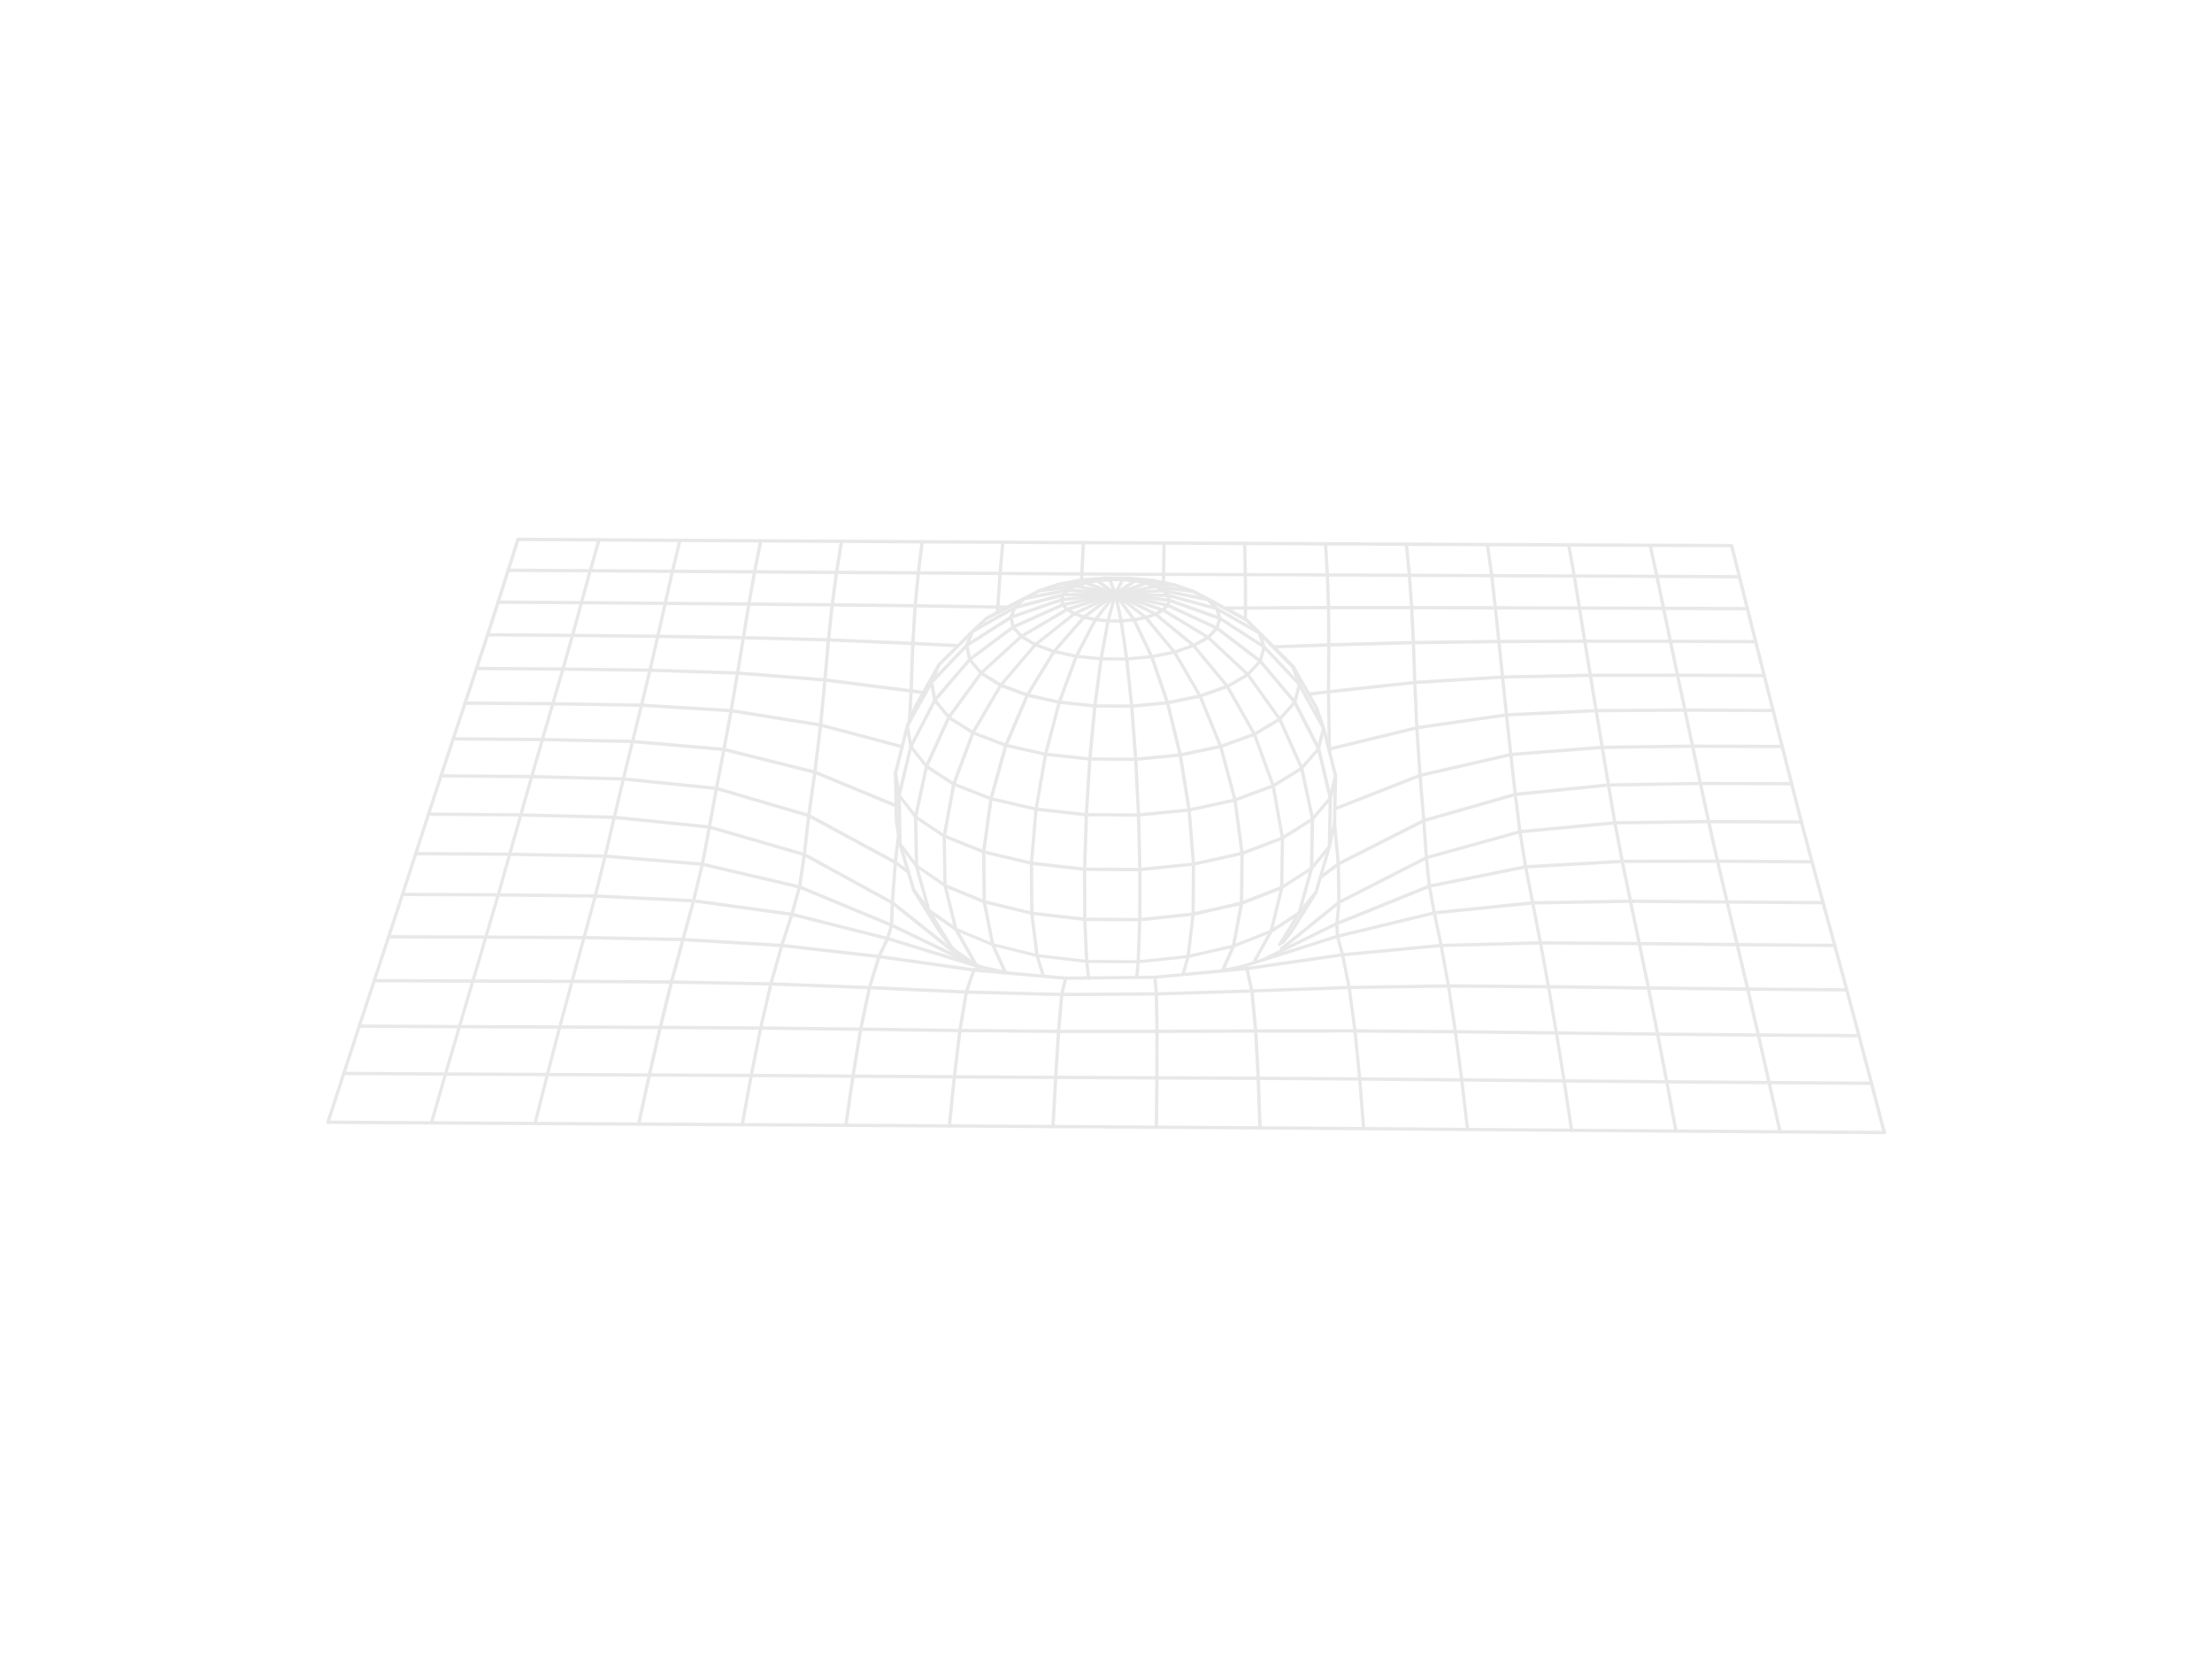 <svg xmlns="http://www.w3.org/2000/svg" xmlns:xlink="http://www.w3.org/1999/xlink" width="700" zoomAndPan="magnify" viewBox="0 0 525 396.75" height="529" preserveAspectRatio="xMidYMid meet" version="1.0"><defs><clipPath id="id1"><path d="M 77.402 266 L 447.668 266 L 447.668 269.266 L 77.402 269.266 Z M 77.402 266 " clip-rule="nonzero"/></clipPath><clipPath id="id2"><path d="M 122 127.605 L 412 127.605 L 412 130 L 122 130 Z M 122 127.605 " clip-rule="nonzero"/></clipPath><clipPath id="id3"><path d="M 77.402 127.605 L 124 127.605 L 124 267 L 77.402 267 Z M 77.402 127.605 " clip-rule="nonzero"/></clipPath><clipPath id="id4"><path d="M 102 127.605 L 143 127.605 L 143 267 L 102 267 Z M 102 127.605 " clip-rule="nonzero"/></clipPath><clipPath id="id5"><path d="M 126 127.605 L 162 127.605 L 162 268 L 126 268 Z M 126 127.605 " clip-rule="nonzero"/></clipPath><clipPath id="id6"><path d="M 410 129 L 447.668 129 L 447.668 269.266 L 410 269.266 Z M 410 129 " clip-rule="nonzero"/></clipPath><clipPath id="id7"><path d="M 391 129 L 423 129 L 423 269.266 L 391 269.266 Z M 391 129 " clip-rule="nonzero"/></clipPath></defs><g clip-path="url(#id1)"><path fill="rgb(90.979%, 90.979%, 90.979%)" d="M 447.215 269.246 C 447.215 269.246 447.199 269.246 447.215 269.246 L 422.492 269.082 L 397.77 268.898 L 373.043 268.715 L 323.672 268.32 L 299.055 268.141 L 274.465 267.973 L 176.176 267.383 L 126.984 267.109 L 102.414 266.957 L 77.855 266.805 C 77.645 266.805 77.461 266.625 77.461 266.414 C 77.461 266.199 77.645 266.02 77.855 266.02 L 102.414 266.168 L 126.984 266.32 L 200.766 266.746 L 274.465 267.199 L 299.055 267.367 L 323.672 267.551 L 373.043 267.941 L 397.77 268.125 L 422.492 268.309 L 447.215 268.473 C 447.426 268.473 447.609 268.656 447.609 268.867 C 447.594 269.082 447.426 269.246 447.215 269.246 Z M 447.215 269.246 " fill-opacity="1" fill-rule="nonzero"/></g><path fill="rgb(90.979%, 90.979%, 90.979%)" d="M 444.16 257.559 L 419.875 257.395 L 395.574 257.211 L 371.258 257 L 346.961 256.758 L 322.734 256.543 L 298.617 256.379 L 250.543 256.164 L 226.5 256.027 L 202.426 255.863 L 178.293 255.711 L 154.113 255.59 L 129.918 255.484 L 105.754 255.363 L 81.621 255.227 C 81.41 255.227 81.227 255.043 81.227 254.832 C 81.227 254.617 81.41 254.438 81.621 254.438 L 105.754 254.574 L 129.918 254.695 L 154.113 254.801 L 178.293 254.922 L 202.426 255.074 L 226.5 255.242 L 250.543 255.379 L 298.617 255.59 L 322.734 255.758 L 346.961 255.969 L 371.258 256.211 L 395.574 256.422 L 419.875 256.605 L 444.16 256.773 C 444.371 256.773 444.555 256.953 444.555 257.164 C 444.555 257.379 444.371 257.559 444.16 257.559 Z M 444.16 257.559 " fill-opacity="1" fill-rule="nonzero"/><path fill="rgb(90.979%, 90.979%, 90.979%)" d="M 441.195 246.266 L 417.32 246.102 L 393.398 245.887 L 369.43 245.613 L 345.461 245.328 L 321.617 245.129 L 298.027 245.145 L 274.617 245.234 L 251.238 245.234 L 227.832 245.039 L 204.273 244.719 L 180.547 244.449 L 156.715 244.297 L 109.035 244.113 L 85.297 243.992 C 85.086 243.992 84.902 243.812 84.902 243.598 C 84.902 243.387 85.086 243.203 85.297 243.203 L 109.035 243.324 L 156.715 243.508 L 180.547 243.66 L 204.273 243.934 L 227.832 244.25 L 251.238 244.449 L 274.617 244.449 L 298.027 244.355 L 321.629 244.34 L 345.477 244.539 L 369.461 244.828 L 393.43 245.102 L 417.352 245.312 L 441.227 245.48 C 441.438 245.48 441.621 245.66 441.621 245.871 C 441.59 246.102 441.422 246.266 441.195 246.266 Z M 441.195 246.266 " fill-opacity="1" fill-rule="nonzero"/><path fill="rgb(90.979%, 90.979%, 90.979%)" d="M 211.789 214.691 C 211.727 214.691 211.668 214.676 211.605 214.648 L 190.738 203.23 L 168.297 196.73 L 145.738 194.441 L 123.598 193.848 L 101.719 193.668 C 101.508 193.668 101.324 193.484 101.324 193.273 C 101.324 193.062 101.508 192.879 101.719 192.879 L 123.613 193.062 L 145.797 193.637 L 168.418 195.941 C 168.449 195.941 168.465 195.941 168.496 195.957 L 191.012 202.488 C 191.039 202.504 191.07 202.504 191.086 202.52 L 211.984 213.965 C 212.18 214.07 212.242 214.312 212.137 214.496 C 212.059 214.633 211.922 214.691 211.789 214.691 Z M 211.789 214.691 " fill-opacity="1" fill-rule="nonzero"/><path fill="rgb(90.979%, 90.979%, 90.979%)" d="M 251.98 236.488 L 229.344 235.898 L 206.328 234.852 L 182.949 233.973 L 159.359 233.52 L 135.758 233.367 L 112.227 233.293 L 88.82 233.199 C 88.605 233.199 88.426 233.02 88.426 232.805 C 88.426 232.594 88.605 232.414 88.82 232.414 L 112.227 232.504 L 135.758 232.578 L 159.375 232.73 L 182.965 233.184 L 206.359 234.062 L 229.359 235.109 L 251.98 235.703 L 274.438 235.566 L 297.074 234.867 L 320.195 234.035 L 343.785 233.672 L 367.539 233.852 L 391.219 234.156 L 414.793 234.414 L 438.293 234.594 C 438.504 234.594 438.688 234.777 438.688 234.988 C 438.688 235.203 438.504 235.383 438.293 235.383 L 414.793 235.203 L 391.219 234.945 L 367.539 234.641 L 343.797 234.457 L 320.223 234.809 L 297.102 235.641 L 274.453 236.34 Z M 251.98 236.488 " fill-opacity="1" fill-rule="nonzero"/><path fill="rgb(90.979%, 90.979%, 90.979%)" d="M 289.828 230.91 C 289.633 230.91 289.453 230.762 289.438 230.547 C 289.422 230.336 289.574 230.137 289.785 230.125 L 295.879 229.547 L 318.605 226.273 L 342.031 224.059 L 365.633 223.438 L 389.074 223.605 L 412.316 223.863 L 435.449 224.043 C 435.664 224.043 435.844 224.227 435.844 224.438 C 435.844 224.652 435.664 224.832 435.449 224.832 L 412.316 224.652 L 389.074 224.395 L 365.648 224.227 L 342.074 224.832 L 318.695 227.047 L 295.969 230.32 L 289.859 230.895 C 289.859 230.91 289.844 230.91 289.828 230.91 Z M 289.828 230.91 " fill-opacity="1" fill-rule="nonzero"/><path fill="rgb(90.979%, 90.979%, 90.979%)" d="M 299.688 228.305 C 299.523 228.305 299.371 228.199 299.312 228.031 C 299.25 227.82 299.355 227.605 299.566 227.531 L 317.336 221.891 L 340.352 216.328 C 340.367 216.328 340.383 216.328 340.395 216.312 L 363.746 213.949 L 386.957 213.555 L 409.895 213.738 L 432.668 213.902 C 432.879 213.902 433.062 214.086 433.062 214.297 C 433.062 214.512 432.879 214.691 432.668 214.691 L 409.895 214.523 L 386.957 214.344 L 363.789 214.738 L 340.488 217.102 L 317.516 222.648 L 299.781 228.289 C 299.766 228.305 299.719 228.305 299.688 228.305 Z M 299.688 228.305 " fill-opacity="1" fill-rule="nonzero"/><path fill="rgb(90.979%, 90.979%, 90.979%)" d="M 317.32 219.633 C 317.168 219.633 317.02 219.543 316.957 219.391 C 316.883 219.195 316.973 218.965 317.168 218.875 L 339.109 209.992 C 339.125 209.977 339.156 209.977 339.188 209.977 L 362.051 205.387 C 362.066 205.387 362.082 205.387 362.109 205.387 L 385.004 204.098 L 407.625 204.051 L 430.035 204.188 C 430.25 204.188 430.43 204.371 430.43 204.582 C 430.43 204.793 430.25 204.977 430.035 204.977 L 407.625 204.84 L 385.035 204.883 L 362.188 206.172 L 339.383 210.75 L 317.473 219.617 C 317.41 219.617 317.367 219.633 317.32 219.633 Z M 317.32 219.633 " fill-opacity="1" fill-rule="nonzero"/><path fill="rgb(90.979%, 90.979%, 90.979%)" d="M 316.809 192.41 C 316.656 192.41 316.504 192.32 316.445 192.168 C 316.367 191.969 316.461 191.742 316.672 191.652 L 336.918 183.707 C 336.934 183.707 336.949 183.691 336.98 183.691 L 358.527 178.738 C 358.543 178.738 358.574 178.738 358.586 178.723 L 380.258 177.023 L 401.73 176.75 L 422.992 176.828 C 423.203 176.828 423.383 177.008 423.383 177.223 C 423.383 177.434 423.203 177.613 422.992 177.613 L 401.73 177.539 L 380.301 177.812 L 358.68 179.496 L 337.191 184.438 L 316.973 192.363 C 316.914 192.395 316.852 192.41 316.809 192.41 Z M 316.809 192.41 " fill-opacity="1" fill-rule="nonzero"/><path fill="rgb(90.979%, 90.979%, 90.979%)" d="M 212.695 191.695 C 212.648 191.695 212.59 191.684 212.543 191.668 L 193.277 183.691 L 171.746 178.312 L 150.09 176.418 L 128.727 175.961 L 107.57 175.797 C 107.359 175.797 107.176 175.613 107.176 175.402 C 107.176 175.191 107.359 175.008 107.57 175.008 L 128.738 175.176 L 150.137 175.629 L 171.867 177.523 C 171.883 177.523 171.91 177.523 171.926 177.539 L 193.52 182.934 C 193.535 182.934 193.551 182.949 193.582 182.949 L 212.875 190.938 C 213.074 191.016 213.18 191.258 213.09 191.453 C 212.996 191.605 212.848 191.695 212.695 191.695 Z M 212.695 191.695 " fill-opacity="1" fill-rule="nonzero"/><path fill="rgb(90.979%, 90.979%, 90.979%)" d="M 214.117 177.66 C 214.086 177.66 214.055 177.66 214.012 177.645 L 194.684 172.508 L 173.453 169.098 L 152.223 167.809 L 131.191 167.457 L 110.352 167.309 C 110.141 167.309 109.957 167.125 109.957 166.914 C 109.957 166.699 110.141 166.52 110.352 166.52 L 131.191 166.672 L 152.238 167.02 L 173.531 168.309 L 194.82 171.734 C 194.836 171.734 194.852 171.734 194.867 171.75 L 214.207 176.887 C 214.418 176.949 214.539 177.16 214.48 177.371 C 214.449 177.555 214.281 177.66 214.117 177.66 Z M 214.117 177.66 " fill-opacity="1" fill-rule="nonzero"/><path fill="rgb(90.979%, 90.979%, 90.979%)" d="M 219.121 164.82 C 219.105 164.82 219.09 164.82 219.062 164.82 L 216.172 164.426 L 195.727 161.82 L 175.012 160.168 L 154.25 159.5 L 133.594 159.227 L 113.09 159.078 C 112.879 159.078 112.695 158.895 112.695 158.684 C 112.695 158.469 112.879 158.289 113.09 158.289 L 133.594 158.441 L 154.266 158.711 L 175.059 159.379 L 195.836 161.016 L 216.293 163.625 L 219.184 164.031 C 219.395 164.062 219.543 164.262 219.516 164.473 C 219.484 164.668 219.316 164.82 219.121 164.82 Z M 219.121 164.82 " fill-opacity="1" fill-rule="nonzero"/><path fill="rgb(90.979%, 90.979%, 90.979%)" d="M 227.406 153.68 C 227.406 153.68 227.395 153.68 227.395 153.68 L 216.641 153.148 L 196.621 152.301 L 176.418 151.77 L 156.125 151.453 L 135.863 151.238 L 115.719 151.086 C 115.508 151.086 115.328 150.906 115.328 150.695 C 115.328 150.48 115.508 150.301 115.719 150.301 L 135.863 150.449 L 156.125 150.664 L 176.418 150.98 L 196.637 151.512 L 216.672 152.359 L 227.422 152.891 C 227.637 152.906 227.801 153.09 227.801 153.301 C 227.801 153.512 227.621 153.68 227.406 153.68 Z M 227.406 153.68 " fill-opacity="1" fill-rule="nonzero"/><path fill="rgb(90.979%, 90.979%, 90.979%)" d="M 239.172 144.539 L 236.828 144.508 L 217.199 144.207 L 197.512 143.977 L 177.734 143.797 L 138.008 143.465 L 118.23 143.344 C 118.02 143.344 117.836 143.16 117.836 142.949 C 117.836 142.734 118.02 142.555 118.23 142.555 L 138.008 142.676 L 177.734 143.008 L 197.512 143.191 L 217.199 143.418 L 239.156 143.75 C 239.371 143.75 239.551 143.934 239.551 144.145 C 239.551 144.371 239.383 144.539 239.172 144.539 Z M 239.172 144.539 " fill-opacity="1" fill-rule="nonzero"/><path fill="rgb(90.979%, 90.979%, 90.979%)" d="M 412.812 137.309 L 393.246 137.203 L 354.066 137.051 L 315.039 136.871 L 295.59 136.793 L 276.176 136.734 L 256.773 136.641 L 217.957 136.398 L 198.527 136.277 L 179.066 136.156 L 140.051 135.883 L 120.59 135.777 C 120.379 135.777 120.195 135.598 120.195 135.383 C 120.195 135.172 120.379 134.988 120.59 134.988 L 140.051 135.098 L 179.066 135.367 L 198.527 135.488 L 217.957 135.609 L 256.758 135.883 L 276.16 135.977 L 295.574 136.035 L 315.039 136.098 L 354.066 136.277 L 393.246 136.43 L 412.812 136.535 C 413.023 136.535 413.207 136.719 413.207 136.93 C 413.207 137.125 413.023 137.309 412.812 137.309 Z M 412.812 137.309 " fill-opacity="1" fill-rule="nonzero"/><g clip-path="url(#id2)"><path fill="rgb(90.979%, 90.979%, 90.979%)" d="M 410.969 129.926 L 333.82 129.594 L 295.426 129.41 L 257.152 129.23 L 161.387 128.684 L 122.949 128.441 C 122.738 128.441 122.555 128.258 122.555 128.047 C 122.555 127.836 122.738 127.652 122.949 127.652 L 180.578 128 L 257.152 128.426 L 353.066 128.879 L 410.984 129.125 C 411.195 129.125 411.379 129.305 411.379 129.516 C 411.363 129.746 411.18 129.926 410.969 129.926 Z M 410.969 129.926 " fill-opacity="1" fill-rule="nonzero"/></g><path fill="rgb(90.979%, 90.979%, 90.979%)" d="M 304.121 225.668 C 304 225.668 303.895 225.621 303.816 225.516 C 303.68 225.348 303.711 225.105 303.879 224.969 L 317.531 213.918 C 317.547 213.902 317.578 213.891 317.609 213.875 L 338.402 203.246 C 338.43 203.23 338.445 203.23 338.477 203.219 L 360.691 197.062 C 360.703 197.062 360.734 197.047 360.766 197.047 L 383.281 194.941 L 405.539 194.652 L 427.559 194.742 C 427.77 194.742 427.949 194.926 427.949 195.137 C 427.949 195.352 427.77 195.531 427.559 195.531 L 405.539 195.441 L 383.312 195.73 L 360.871 197.82 L 338.734 203.961 L 318 214.555 L 304.375 225.574 C 304.301 225.637 304.211 225.668 304.121 225.668 Z M 304.121 225.668 " fill-opacity="1" fill-rule="nonzero"/><path fill="rgb(90.979%, 90.979%, 90.979%)" d="M 302.246 153.969 C 302.031 153.969 301.867 153.801 301.852 153.59 C 301.836 153.375 302.02 153.195 302.23 153.18 L 315.355 152.695 L 335.469 152.148 L 355.762 151.891 L 376.113 151.816 L 396.438 151.844 L 416.656 151.938 C 416.867 151.938 417.047 152.117 417.047 152.332 C 417.047 152.543 416.867 152.727 416.656 152.727 L 396.438 152.633 L 376.129 152.617 L 355.773 152.695 L 335.496 152.953 L 315.387 153.496 L 302.246 153.969 C 302.262 153.969 302.262 153.969 302.246 153.969 Z M 302.246 153.969 " fill-opacity="1" fill-rule="nonzero"/><path fill="rgb(90.979%, 90.979%, 90.979%)" d="M 224.113 198.883 C 224.082 198.883 224.066 198.883 224.035 198.883 C 223.824 198.836 223.688 198.641 223.719 198.426 L 225.973 186.074 C 225.973 186.043 225.988 186.027 225.988 186.012 L 230.555 173.809 C 230.57 173.793 230.57 173.766 230.582 173.75 L 237.176 162.488 C 237.191 162.473 237.207 162.441 237.223 162.426 L 245.418 152.816 C 245.434 152.801 245.449 152.785 245.477 152.77 L 254.746 145.402 C 254.777 145.387 254.793 145.375 254.824 145.359 L 264.578 140.676 C 264.668 140.629 264.773 140.629 264.863 140.66 L 276.16 144.465 C 276.191 144.48 276.219 144.48 276.234 144.492 L 286.941 150.996 C 286.973 151.012 286.988 151.027 287.004 151.043 L 296.438 159.863 C 296.453 159.879 296.469 159.895 296.484 159.926 L 304.043 170.504 C 304.059 170.52 304.074 170.551 304.09 170.566 L 309.32 182.254 C 309.336 182.285 309.336 182.297 309.352 182.328 L 311.922 194.379 C 311.969 194.594 311.832 194.805 311.621 194.852 C 311.41 194.895 311.195 194.758 311.152 194.547 L 308.582 182.527 L 303.395 170.914 L 295.879 160.395 L 286.504 151.633 L 275.871 145.176 L 264.773 141.434 L 255.203 146.023 L 245.992 153.332 L 237.844 162.883 L 231.293 174.082 L 226.758 186.227 L 224.52 198.547 C 224.461 198.746 224.293 198.883 224.113 198.883 Z M 224.113 198.883 " fill-opacity="1" fill-rule="nonzero"/><path fill="rgb(90.979%, 90.979%, 90.979%)" d="M 290.375 230.305 C 290.312 230.305 290.27 230.289 290.207 230.273 C 290.012 230.184 289.922 229.957 290.012 229.758 L 292.355 224.5 L 294.262 214.375 L 294.398 202.625 L 292.734 190 L 289.348 177.328 L 284.477 165.414 L 278.445 155.043 L 271.641 146.859 L 264.637 141.418 L 252.375 143.934 L 240.684 149.191 L 230.418 156.848 L 222.223 166.43 L 216.551 177.371 C 216.445 177.57 216.219 177.645 216.023 177.539 C 215.824 177.434 215.75 177.207 215.855 177.008 L 221.539 166.035 C 221.555 166.004 221.57 165.988 221.586 165.957 L 229.844 156.316 C 229.859 156.301 229.887 156.273 229.902 156.258 L 240.23 148.543 C 240.262 148.527 240.277 148.512 240.309 148.496 L 252.086 143.207 C 252.117 143.191 252.148 143.191 252.164 143.176 L 264.652 140.613 C 264.758 140.582 264.879 140.613 264.969 140.688 L 272.152 146.266 C 272.168 146.281 272.199 146.297 272.215 146.328 L 279.062 154.574 C 279.078 154.59 279.094 154.605 279.094 154.637 L 285.156 165.062 C 285.172 165.078 285.172 165.094 285.188 165.109 L 290.086 177.07 C 290.086 177.086 290.102 177.098 290.102 177.113 L 293.504 189.848 C 293.504 189.863 293.52 189.879 293.52 189.895 L 295.199 202.566 C 295.199 202.582 295.199 202.598 295.199 202.625 L 295.062 214.434 C 295.062 214.465 295.062 214.48 295.062 214.512 L 293.141 224.711 C 293.141 224.742 293.125 224.773 293.109 224.801 L 290.754 230.109 C 290.66 230.23 290.527 230.305 290.375 230.305 Z M 290.375 230.305 " fill-opacity="1" fill-rule="nonzero"/><g clip-path="url(#id3)"><path fill="rgb(90.979%, 90.979%, 90.979%)" d="M 77.84 266.805 C 77.797 266.805 77.766 266.805 77.719 266.793 C 77.508 266.73 77.402 266.504 77.461 266.289 L 81.242 254.68 L 84.902 243.477 L 91.875 222.258 L 95.156 212.223 L 101.34 193.152 L 104.305 184.07 L 107.191 175.281 L 115.355 150.574 L 117.852 142.812 L 122.555 127.926 C 122.617 127.715 122.844 127.609 123.055 127.668 C 123.266 127.73 123.371 127.957 123.312 128.168 L 118.609 143.07 L 116.113 150.828 L 113.469 158.805 L 107.934 175.523 L 105.043 184.316 L 99.043 202.777 L 95.895 212.465 L 92.613 222.5 L 85.645 243.719 L 81.984 254.906 L 78.203 266.52 C 78.16 266.699 78.008 266.805 77.84 266.805 Z M 77.84 266.805 " fill-opacity="1" fill-rule="nonzero"/></g><g clip-path="url(#id4)"><path fill="rgb(90.979%, 90.979%, 90.979%)" d="M 102.398 266.957 C 102.367 266.957 102.324 266.957 102.293 266.941 C 102.082 266.883 101.961 266.672 102.02 266.457 L 105.379 254.832 L 108.66 243.613 L 114.949 222.363 L 117.867 212.344 L 120.605 202.703 L 123.234 193.348 L 125.82 184.27 L 128.363 175.461 L 133.23 158.727 L 135.5 150.738 L 139.703 135.398 L 141.789 128.062 C 141.852 127.852 142.062 127.73 142.273 127.789 C 142.484 127.852 142.605 128.062 142.547 128.273 L 140.461 135.598 L 136.238 150.953 L 133.973 158.941 L 129.102 175.676 L 126.562 184.48 L 123.977 193.562 L 121.344 202.914 L 118.609 212.555 L 115.691 222.574 L 109.398 243.828 L 106.117 255.043 L 102.762 266.668 C 102.73 266.852 102.566 266.957 102.398 266.957 Z M 102.398 266.957 " fill-opacity="1" fill-rule="nonzero"/></g><g clip-path="url(#id5)"><path fill="rgb(90.979%, 90.979%, 90.979%)" d="M 126.984 267.109 C 126.957 267.109 126.926 267.109 126.895 267.094 C 126.684 267.035 126.562 266.82 126.609 266.609 L 129.555 254.969 L 132.488 243.707 L 135.41 232.852 L 138.25 222.469 L 140.914 212.602 L 143.258 203.156 L 145.418 193.926 L 147.582 184.816 L 149.758 175.918 L 151.875 167.324 L 153.887 159.016 L 155.746 150.965 L 159.211 135.551 L 160.996 128.199 C 161.039 127.988 161.25 127.863 161.465 127.91 C 161.676 127.957 161.797 128.168 161.75 128.379 L 159.965 135.719 L 156.504 151.133 L 154.645 159.199 L 152.633 167.504 L 150.5 176.113 L 148.324 185.012 L 146.16 194.121 L 143.996 203.355 L 141.637 212.812 L 138.977 222.68 L 136.133 233.062 L 133.215 243.902 L 130.297 255.148 L 127.348 266.793 C 127.32 266.988 127.152 267.109 126.984 267.109 Z M 126.984 267.109 " fill-opacity="1" fill-rule="nonzero"/></g><path fill="rgb(90.979%, 90.979%, 90.979%)" d="M 151.574 267.246 C 151.543 267.246 151.512 267.246 151.484 267.23 C 151.27 267.184 151.137 266.973 151.18 266.762 L 153.723 255.09 L 156.305 243.812 L 158.969 233.02 L 161.703 222.953 L 164.23 213.754 L 166.316 205.082 L 167.98 196.258 L 169.645 187.105 L 171.43 177.844 L 173.137 168.641 L 174.664 159.711 L 177.355 143.328 L 178.703 135.688 L 180.184 128.32 C 180.23 128.109 180.441 127.973 180.652 128.016 C 180.863 128.062 181 128.258 180.953 128.488 L 179.473 135.855 L 178.125 143.477 L 175.434 159.863 L 173.906 168.793 L 172.199 178.008 L 170.414 187.27 L 168.75 196.426 L 167.074 205.277 L 164.984 213.98 L 162.461 223.195 L 159.754 233.262 L 157.094 244.039 L 154.508 255.301 L 151.965 266.973 C 151.922 267.125 151.754 267.246 151.574 267.246 Z M 151.574 267.246 " fill-opacity="1" fill-rule="nonzero"/><path fill="rgb(90.979%, 90.979%, 90.979%)" d="M 176.176 267.383 C 176.145 267.383 176.133 267.383 176.102 267.383 C 175.891 267.336 175.754 267.141 175.781 266.926 L 177.914 255.242 L 180.152 243.992 L 182.586 233.504 L 185.16 224.379 L 187.562 216.965 L 189.379 210.508 L 190.496 202.824 L 191.555 193.59 L 193.008 183.27 L 194.367 172.098 L 195.395 161.395 L 196.227 151.891 L 197.121 143.555 L 198.148 135.84 L 199.344 128.457 C 199.371 128.246 199.586 128.094 199.797 128.137 C 200.008 128.168 200.16 128.379 200.113 128.594 L 198.934 135.961 L 197.906 143.645 L 197.016 151.969 L 196.184 161.473 L 195.152 172.188 L 193.793 183.391 L 192.34 193.715 L 191.281 202.945 L 190.148 210.66 C 190.148 210.676 190.148 210.691 190.133 210.707 L 188.305 217.207 L 185.898 224.621 L 183.328 233.715 L 180.91 244.176 L 178.672 255.406 L 176.539 267.094 C 176.523 267.246 176.359 267.383 176.176 267.383 Z M 176.176 267.383 " fill-opacity="1" fill-rule="nonzero"/><path fill="rgb(90.979%, 90.979%, 90.979%)" d="M 200.766 267.535 C 200.75 267.535 200.734 267.535 200.703 267.535 C 200.492 267.504 200.34 267.305 200.371 267.094 L 202.051 255.406 L 203.879 244.281 L 205.965 234.398 L 208.234 226.984 C 208.234 226.969 208.25 226.957 208.25 226.941 L 210.262 222.68 L 211.199 219.602 L 211.379 214.297 C 211.395 214.086 211.574 213.902 211.789 213.918 C 212 213.918 212.18 214.102 212.164 214.328 L 211.984 219.68 C 211.984 219.711 211.984 219.754 211.969 219.785 L 211.016 222.938 C 211.016 222.953 211 222.969 211 223 L 208.988 227.258 L 206.738 234.609 L 204.664 244.449 L 202.836 255.543 L 201.156 267.23 C 201.113 267.398 200.945 267.535 200.766 267.535 Z M 200.766 267.535 " fill-opacity="1" fill-rule="nonzero"/><path fill="rgb(90.979%, 90.979%, 90.979%)" d="M 225.32 267.688 C 225.305 267.688 225.293 267.688 225.277 267.688 C 225.062 267.672 224.898 267.473 224.93 267.262 L 226.109 255.59 L 227.422 244.613 L 228.965 235.457 C 228.965 235.445 228.98 235.414 228.98 235.398 L 230.75 230.184 C 230.781 230.094 230.84 230.031 230.918 229.988 L 232.172 229.168 C 232.352 229.047 232.594 229.109 232.715 229.289 C 232.836 229.473 232.777 229.715 232.594 229.836 L 231.445 230.578 L 229.738 235.641 L 228.211 244.75 L 226.895 255.695 L 225.715 267.367 C 225.699 267.535 225.531 267.688 225.32 267.688 Z M 225.32 267.688 " fill-opacity="1" fill-rule="nonzero"/><path fill="rgb(90.979%, 90.979%, 90.979%)" d="M 249.895 267.836 C 249.895 267.836 249.879 267.836 249.879 267.836 C 249.668 267.82 249.5 267.641 249.516 267.43 L 250.168 255.742 L 250.848 244.828 L 251.602 236.066 C 251.602 236.051 251.602 236.02 251.617 236.004 L 252.555 232.125 C 252.602 231.91 252.812 231.789 253.023 231.836 C 253.234 231.883 253.355 232.094 253.312 232.305 L 252.391 236.156 L 251.633 244.871 L 250.953 255.77 L 250.301 267.457 C 250.273 267.672 250.105 267.836 249.895 267.836 Z M 249.895 267.836 " fill-opacity="1" fill-rule="nonzero"/><path fill="rgb(90.979%, 90.979%, 90.979%)" d="M 270.203 193.879 L 257.832 193.805 C 257.816 193.805 257.801 193.805 257.789 193.805 L 245.871 192.484 C 245.855 192.484 245.84 192.484 245.824 192.469 L 235.105 189.984 C 235.09 189.984 235.074 189.969 235.043 189.969 L 226.199 186.496 C 226.168 186.484 226.152 186.484 226.121 186.469 L 219.664 182.238 C 219.637 182.207 219.605 182.191 219.574 182.148 L 215.855 177.449 C 215.719 177.281 215.75 177.023 215.914 176.902 C 216.082 176.766 216.324 176.797 216.461 176.965 L 220.133 181.617 L 226.5 185.785 L 235.27 189.227 L 245.934 191.695 L 257.816 193.016 L 270.141 193.09 L 282.117 191.91 L 292.961 189.559 L 301.988 186.211 L 308.641 182.117 L 312.586 177.57 L 313.691 172.93 L 308.02 162.668 C 308.008 162.652 308.008 162.625 307.992 162.609 L 306.555 158.516 L 302.805 154.77 C 302.773 154.742 302.758 154.711 302.73 154.68 L 302.715 154.648 L 301.91 153.863 L 298.57 150.559 C 298.418 150.406 298.418 150.164 298.57 149.996 C 298.723 149.844 298.965 149.844 299.129 149.996 L 303.305 154.133 C 303.332 154.164 303.348 154.195 303.379 154.227 L 303.395 154.254 L 307.16 158.016 C 307.203 158.062 307.234 158.105 307.25 158.168 L 308.703 162.305 L 314.434 172.672 C 314.477 172.766 314.492 172.855 314.477 172.961 L 313.312 177.844 C 313.297 177.902 313.27 177.965 313.223 178.008 L 309.184 182.676 C 309.156 182.707 309.125 182.738 309.094 182.754 L 302.352 186.906 C 302.336 186.922 302.305 186.938 302.273 186.938 L 293.188 190.301 C 293.172 190.301 293.156 190.316 293.141 190.316 L 282.254 192.684 C 282.238 192.684 282.223 192.684 282.207 192.684 L 270.203 193.863 C 270.23 193.863 270.219 193.879 270.203 193.879 Z M 270.203 193.879 " fill-opacity="1" fill-rule="nonzero"/><path fill="rgb(90.979%, 90.979%, 90.979%)" d="M 215.582 207.43 C 215.418 207.43 215.25 207.324 215.203 207.145 L 213.254 200.52 C 213.254 200.504 213.238 200.488 213.238 200.473 L 212.891 198.277 C 212.859 198.062 212.996 197.867 213.207 197.82 C 213.422 197.789 213.617 197.926 213.664 198.141 L 214.012 200.309 L 215.961 206.914 C 216.023 207.129 215.902 207.34 215.703 207.402 C 215.66 207.43 215.629 207.43 215.582 207.43 Z M 215.582 207.43 " fill-opacity="1" fill-rule="nonzero"/><path fill="rgb(90.979%, 90.979%, 90.979%)" d="M 304.375 224.168 C 304.285 224.168 304.195 224.137 304.137 224.074 C 303.969 223.938 303.938 223.695 304.074 223.531 L 306.102 221.043 L 312 211.645 C 312.117 211.465 312.359 211.402 312.543 211.523 C 312.723 211.645 312.785 211.887 312.664 212.07 L 306.75 221.5 C 306.734 221.512 306.734 221.527 306.723 221.543 L 304.68 224.059 C 304.605 224.121 304.496 224.168 304.375 224.168 Z M 304.375 224.168 " fill-opacity="1" fill-rule="nonzero"/><path fill="rgb(90.979%, 90.979%, 90.979%)" d="M 303.727 224.637 C 303.652 224.637 303.59 224.621 303.516 224.574 C 303.332 224.453 303.273 224.227 303.395 224.031 L 308.008 216.527 C 308.02 216.512 308.02 216.496 308.035 216.48 L 311.984 211.66 L 315.145 200.914 L 316.34 195.562 L 316.34 195.305 C 316.34 195.094 316.504 194.91 316.715 194.895 C 316.715 194.895 316.715 194.895 316.73 194.895 C 316.941 194.895 317.125 195.062 317.125 195.273 L 317.125 195.578 C 317.125 195.609 317.125 195.637 317.109 195.668 L 315.883 201.094 L 312.695 211.934 C 312.68 211.98 312.648 212.023 312.617 212.07 L 308.641 216.934 L 304.043 224.422 C 304 224.559 303.863 224.637 303.727 224.637 Z M 303.727 224.637 " fill-opacity="1" fill-rule="nonzero"/><path fill="rgb(90.979%, 90.979%, 90.979%)" d="M 270.535 206.84 L 257.426 206.766 C 257.41 206.766 257.395 206.766 257.379 206.766 L 244.754 205.324 C 244.738 205.324 244.723 205.324 244.707 205.309 L 233.367 202.609 C 233.352 202.609 233.336 202.598 233.305 202.598 L 223.961 198.836 C 223.766 198.762 223.656 198.535 223.75 198.32 C 223.824 198.125 224.051 198.02 224.262 198.109 L 233.578 201.852 L 244.875 204.535 L 257.453 205.961 L 270.52 206.035 L 283.207 204.75 L 294.684 202.203 L 304.227 198.578 L 311.316 194.105 C 311.5 193.984 311.742 194.047 311.863 194.227 C 311.984 194.41 311.922 194.652 311.742 194.773 L 304.617 199.262 C 304.605 199.277 304.574 199.293 304.543 199.293 L 294.941 202.945 C 294.926 202.945 294.91 202.961 294.879 202.961 L 283.359 205.52 C 283.344 205.52 283.328 205.52 283.312 205.52 L 270.582 206.809 C 270.566 206.84 270.551 206.84 270.535 206.84 Z M 270.535 206.84 " fill-opacity="1" fill-rule="nonzero"/><g clip-path="url(#id6)"><path fill="rgb(90.979%, 90.979%, 90.979%)" d="M 447.215 269.246 C 447.051 269.246 446.883 269.125 446.836 268.957 L 443.797 257.258 L 440.832 245.98 L 437.93 235.094 L 435.086 224.574 L 429.66 204.656 L 427.164 195.242 L 424.836 186.148 L 420.449 168.777 L 416.309 152.438 L 410.605 129.625 C 410.562 129.41 410.68 129.199 410.895 129.152 C 411.105 129.109 411.316 129.23 411.363 129.441 L 419.105 160.289 L 423.383 177.129 L 425.605 185.953 L 427.934 195.047 L 430.43 204.461 L 435.859 224.379 L 438.703 234.898 L 441.605 245.797 L 444.57 257.074 L 447.609 268.777 C 447.668 268.988 447.531 269.203 447.32 269.262 C 447.277 269.246 447.246 269.246 447.215 269.246 Z M 447.215 269.246 " fill-opacity="1" fill-rule="nonzero"/></g><g clip-path="url(#id7)"><path fill="rgb(90.979%, 90.979%, 90.979%)" d="M 422.477 269.082 C 422.293 269.082 422.129 268.957 422.098 268.777 L 419.496 257.074 L 416.941 245.797 L 414.418 234.898 L 411.938 224.379 L 409.531 214.254 L 407.25 204.52 L 405.148 195.152 L 403.195 186.074 L 399.535 168.688 L 396.074 152.348 L 392.867 136.914 L 391.266 129.547 C 391.219 129.336 391.355 129.125 391.566 129.078 C 391.781 129.031 391.992 129.168 392.035 129.383 L 393.641 136.746 L 396.844 152.18 L 403.969 185.906 L 405.918 194.984 L 408.02 204.34 L 410.305 214.07 L 412.707 224.195 L 415.188 234.715 L 417.715 245.613 L 420.27 256.906 L 422.871 268.609 C 422.914 268.824 422.777 269.035 422.566 269.082 C 422.535 269.082 422.508 269.082 422.477 269.082 Z M 422.477 269.082 " fill-opacity="1" fill-rule="nonzero"/></g><path fill="rgb(90.979%, 90.979%, 90.979%)" d="M 397.77 268.898 C 397.586 268.898 397.418 268.762 397.391 268.578 L 395.211 256.879 L 393.035 245.57 L 390.855 234.625 L 388.695 224.09 L 386.594 214.039 L 384.641 204.535 L 382.902 195.41 L 381.359 186.406 L 378.457 168.777 L 377.066 160.395 L 375.75 152.285 L 373.254 136.809 L 371.941 129.441 C 371.895 129.23 372.047 129.016 372.258 128.988 C 372.469 128.941 372.68 129.094 372.711 129.305 L 374.027 136.672 L 377.836 160.258 L 380.664 177.355 L 382.133 186.285 L 383.676 195.273 L 385.414 204.383 L 387.363 213.875 L 389.465 223.922 L 391.629 234.457 L 393.805 245.402 L 395.984 256.711 L 398.16 268.414 C 398.207 268.625 398.055 268.836 397.844 268.867 C 397.812 268.898 397.781 268.898 397.77 268.898 Z M 397.77 268.898 " fill-opacity="1" fill-rule="nonzero"/><path fill="rgb(90.979%, 90.979%, 90.979%)" d="M 373.027 268.715 C 372.832 268.715 372.664 268.578 372.637 268.383 L 370.852 256.648 L 369.023 245.281 L 367.148 234.309 L 365.242 223.91 L 361.719 205.824 L 360.371 197.504 L 359.254 188.605 L 358.195 179.145 L 357.168 169.762 L 356.23 160.758 L 354.535 144.344 L 353.656 136.703 L 352.645 129.336 C 352.613 129.125 352.766 128.926 352.977 128.895 C 353.188 128.867 353.387 129.016 353.418 129.23 L 354.43 136.613 L 355.305 144.266 L 357.938 169.688 L 358.965 179.07 L 360.023 188.527 L 361.129 197.395 L 362.473 205.703 L 365.996 223.773 L 367.902 234.188 L 369.777 245.16 L 371.605 256.527 L 373.391 268.262 C 373.422 268.473 373.27 268.672 373.059 268.715 C 373.074 268.715 373.059 268.715 373.027 268.715 Z M 373.027 268.715 " fill-opacity="1" fill-rule="nonzero"/><path fill="rgb(90.979%, 90.979%, 90.979%)" d="M 276.129 138.734 C 276.129 138.734 276.113 138.734 276.129 138.734 C 275.902 138.734 275.738 138.551 275.738 138.34 L 275.781 136.367 L 275.887 128.926 C 275.887 128.715 276.07 128.531 276.281 128.531 C 276.492 128.531 276.676 128.715 276.676 128.926 L 276.539 138.34 C 276.508 138.551 276.34 138.734 276.129 138.734 Z M 276.129 138.734 " fill-opacity="1" fill-rule="nonzero"/><path fill="rgb(90.979%, 90.979%, 90.979%)" d="M 348.32 268.52 C 348.125 268.52 347.957 268.367 347.926 268.172 L 346.551 256.395 L 345.055 244.977 L 343.406 234.125 L 341.668 224.531 L 340.047 216.801 L 338.855 210.418 L 338.16 203.641 L 337.539 194.805 L 336.645 184.102 L 335.891 172.793 L 335.406 162.031 L 335.074 152.559 L 334.664 144.281 L 334.121 136.598 L 333.41 129.23 C 333.395 129.016 333.547 128.82 333.758 128.805 C 333.984 128.789 334.168 128.941 334.18 129.152 L 334.891 136.535 L 335.438 144.234 L 335.844 152.527 L 336.176 162 L 336.66 172.75 L 337.418 184.043 L 338.309 194.742 L 338.93 203.566 L 339.625 210.297 L 340.805 216.633 L 342.422 224.363 L 344.16 233.988 L 345.809 244.871 L 347.309 256.301 L 348.684 268.078 C 348.715 268.293 348.547 268.488 348.336 268.52 C 348.352 268.52 348.336 268.52 348.32 268.52 Z M 348.32 268.52 " fill-opacity="1" fill-rule="nonzero"/><path fill="rgb(90.979%, 90.979%, 90.979%)" d="M 295.574 147.434 C 295.348 147.434 295.184 147.254 295.184 147.039 L 295.215 144.359 L 295.184 136.43 L 295.016 129.031 C 295.016 128.82 295.184 128.637 295.395 128.625 C 295.395 128.625 295.395 128.625 295.41 128.625 C 295.621 128.625 295.805 128.789 295.805 129.004 L 295.969 136.414 L 296 144.359 L 295.969 147.055 C 295.969 147.254 295.805 147.434 295.574 147.434 Z M 295.574 147.434 " fill-opacity="1" fill-rule="nonzero"/><path fill="rgb(90.979%, 90.979%, 90.979%)" d="M 315.566 178.934 C 315.355 178.934 315.188 178.766 315.172 178.57 L 315.129 177.855 L 314.918 164.23 L 314.992 153.09 L 314.934 144.266 L 314.66 136.504 L 314.223 129.125 C 314.207 128.91 314.371 128.715 314.582 128.715 C 314.797 128.715 314.992 128.867 314.992 129.078 L 315.43 136.461 L 315.703 144.234 L 315.762 153.074 L 315.688 164.215 L 315.898 177.812 L 315.945 178.508 C 315.961 178.723 315.793 178.918 315.582 178.934 C 315.582 178.934 315.566 178.934 315.566 178.934 Z M 315.566 178.934 " fill-opacity="1" fill-rule="nonzero"/><path fill="rgb(90.979%, 90.979%, 90.979%)" d="M 238.629 231.246 C 238.477 231.246 238.34 231.152 238.266 231.016 L 235.242 224.438 C 235.227 224.41 235.227 224.379 235.211 224.348 L 233.215 214.133 C 233.215 214.102 233.215 214.086 233.215 214.055 L 233.062 202.262 C 233.062 202.246 233.062 202.215 233.062 202.203 L 234.801 189.559 C 234.801 189.543 234.801 189.527 234.816 189.516 L 238.34 176.828 C 238.34 176.812 238.355 176.797 238.355 176.781 L 243.453 164.883 C 243.453 164.867 243.469 164.852 243.48 164.836 L 249.805 154.484 C 249.816 154.469 249.832 154.453 249.848 154.422 L 256.973 146.266 C 257.105 146.102 257.363 146.086 257.531 146.238 C 257.695 146.375 257.711 146.633 257.559 146.797 L 250.453 154.938 L 244.18 165.23 L 239.113 177.086 L 235.605 189.711 L 233.863 202.309 L 234.016 214.039 L 235.996 224.18 L 239.008 230.73 C 239.098 230.926 239.008 231.152 238.809 231.246 C 238.734 231.23 238.672 231.246 238.629 231.246 Z M 238.629 231.246 " fill-opacity="1" fill-rule="nonzero"/><path fill="rgb(90.979%, 90.979%, 90.979%)" d="M 215.871 171.492 C 215.871 171.492 215.855 171.492 215.855 171.492 C 215.645 171.477 215.477 171.293 215.477 171.082 L 215.855 164.004 L 216.262 152.738 L 216.809 143.797 L 217.562 135.977 L 218.473 128.578 C 218.5 128.367 218.699 128.215 218.91 128.23 C 219.121 128.258 219.273 128.457 219.258 128.668 L 218.352 136.051 L 217.594 143.844 L 217.051 152.77 L 216.641 164.031 L 216.262 171.129 C 216.25 171.34 216.066 171.492 215.871 171.492 Z M 215.871 171.492 " fill-opacity="1" fill-rule="nonzero"/><path fill="rgb(90.979%, 90.979%, 90.979%)" d="M 251.133 139.156 C 250.922 139.156 250.754 138.992 250.742 138.793 C 250.727 138.582 250.891 138.387 251.105 138.387 L 257.605 137.992 L 260.312 137.461 C 260.328 137.461 260.344 137.461 260.359 137.461 L 263.336 137.203 L 266.422 137.219 L 269.402 137.508 L 273.68 137.445 C 273.891 137.445 274.074 137.613 274.074 137.84 C 274.074 138.051 273.906 138.234 273.68 138.234 L 269.387 138.293 C 269.371 138.293 269.355 138.293 269.34 138.293 L 266.375 138.008 L 263.367 137.992 L 260.449 138.25 L 257.742 138.777 C 257.727 138.777 257.711 138.777 257.695 138.777 L 251.164 139.172 C 251.148 139.156 251.133 139.156 251.133 139.156 Z M 251.133 139.156 " fill-opacity="1" fill-rule="nonzero"/><path fill="rgb(90.979%, 90.979%, 90.979%)" d="M 267.996 137.656 L 262.129 137.629 C 261.914 137.629 261.734 137.445 261.734 137.234 C 261.734 137.02 261.914 136.84 262.129 136.84 L 267.996 136.871 C 268.207 136.871 268.387 137.051 268.387 137.262 C 268.387 137.477 268.207 137.656 267.996 137.656 Z M 267.996 137.656 " fill-opacity="1" fill-rule="nonzero"/><path fill="rgb(90.979%, 90.979%, 90.979%)" d="M 297.738 228.594 C 297.68 228.594 297.602 228.578 297.543 228.547 C 297.344 228.441 297.285 228.199 297.391 228.016 L 301.336 220.891 C 301.367 220.832 301.414 220.785 301.473 220.754 L 308.008 216.48 L 310.91 206.035 C 310.926 205.977 310.953 205.93 310.984 205.887 L 315.129 200.867 L 315.355 189.406 C 315.355 189.379 315.355 189.348 315.371 189.332 L 316.578 184.059 C 316.625 183.844 316.836 183.707 317.047 183.77 C 317.262 183.816 317.398 184.027 317.336 184.238 L 316.141 189.469 L 315.914 201.02 C 315.914 201.109 315.883 201.199 315.824 201.262 L 311.637 206.324 L 308.715 216.828 C 308.688 216.922 308.625 216.996 308.551 217.059 L 301.973 221.363 L 298.07 228.395 C 298.012 228.516 297.875 228.594 297.738 228.594 Z M 297.738 228.594 " fill-opacity="1" fill-rule="nonzero"/><path fill="rgb(90.979%, 90.979%, 90.979%)" d="M 313.391 208.676 C 313.27 208.676 313.148 208.613 313.07 208.523 C 312.938 208.355 312.98 208.098 313.148 207.977 L 317.383 204.777 C 317.398 204.762 317.426 204.75 317.441 204.75 L 337.766 194.441 C 337.781 194.426 337.812 194.426 337.84 194.41 L 359.555 188.195 C 359.57 188.195 359.602 188.18 359.633 188.18 L 381.707 185.969 L 403.574 185.59 L 425.215 185.664 C 425.426 185.664 425.605 185.848 425.605 186.059 C 425.605 186.27 425.426 186.453 425.215 186.453 L 403.59 186.375 L 381.77 186.754 L 359.754 188.969 L 338.098 195.168 L 317.836 205.445 L 313.633 208.629 C 313.555 208.66 313.48 208.676 313.391 208.676 Z M 313.391 208.676 " fill-opacity="1" fill-rule="nonzero"/><path fill="rgb(90.979%, 90.979%, 90.979%)" d="M 247.656 232.141 C 247.488 232.141 247.34 232.031 247.277 231.867 L 245.781 226.984 C 245.781 226.969 245.766 226.941 245.766 226.926 L 244.496 216.844 C 244.496 216.828 244.496 216.812 244.496 216.801 L 244.406 204.961 L 245.523 192.074 L 247.777 179.008 L 251.027 166.625 L 255.066 155.711 C 255.066 155.695 255.082 155.68 255.082 155.664 L 259.617 146.934 C 259.633 146.918 259.648 146.891 259.664 146.875 L 264.41 140.797 C 264.484 140.703 264.605 140.645 264.727 140.645 L 277.156 140.961 C 277.371 140.961 277.551 141.145 277.535 141.371 C 277.535 141.582 277.355 141.766 277.129 141.75 L 264.895 141.434 L 260.297 147.328 L 255.793 156.016 L 251.77 166.867 L 248.531 179.191 L 246.281 192.184 L 245.176 205.008 L 245.266 216.785 L 246.535 226.82 L 248.02 231.668 C 248.078 231.883 247.957 232.094 247.762 232.156 C 247.746 232.141 247.703 232.141 247.656 232.141 Z M 247.656 232.141 " fill-opacity="1" fill-rule="nonzero"/><path fill="rgb(90.979%, 90.979%, 90.979%)" d="M 229.766 228.805 C 229.676 228.805 229.586 228.773 229.512 228.715 L 225.789 225.438 C 225.773 225.426 225.746 225.395 225.73 225.379 L 222.465 220.996 L 216.492 211.477 C 216.371 211.297 216.43 211.055 216.609 210.934 C 216.793 210.812 217.035 210.871 217.156 211.055 L 223.098 220.543 L 226.32 224.863 L 230.008 228.105 C 230.176 228.242 230.191 228.5 230.039 228.668 C 229.98 228.758 229.871 228.805 229.766 228.805 Z M 229.766 228.805 " fill-opacity="1" fill-rule="nonzero"/><path fill="rgb(90.979%, 90.979%, 90.979%)" d="M 414.703 144.902 L 394.82 144.797 L 335.074 144.645 L 315.309 144.629 L 290.844 144.75 C 290.633 144.75 290.449 144.57 290.449 144.359 C 290.449 144.145 290.617 143.965 290.844 143.965 L 315.309 143.844 L 335.074 143.855 L 354.945 143.902 L 394.836 144.008 L 414.719 144.113 C 414.93 144.113 415.113 144.297 415.113 144.508 C 415.098 144.738 414.914 144.902 414.703 144.902 Z M 414.703 144.902 " fill-opacity="1" fill-rule="nonzero"/><path fill="rgb(90.979%, 90.979%, 90.979%)" d="M 310.605 165.199 C 310.41 165.199 310.242 165.047 310.215 164.852 C 310.184 164.641 310.336 164.441 310.562 164.41 L 315.25 163.82 L 335.77 161.621 L 356.59 160.336 L 377.43 159.926 L 398.145 159.895 L 418.711 159.984 C 418.922 159.984 419.105 160.168 419.105 160.379 C 419.105 160.594 418.922 160.773 418.711 160.773 L 398.16 160.684 L 377.461 160.715 L 356.652 161.121 L 335.859 162.41 L 315.355 164.609 L 310.668 165.184 C 310.637 165.199 310.621 165.199 310.605 165.199 Z M 310.605 165.199 " fill-opacity="1" fill-rule="nonzero"/><path fill="rgb(90.979%, 90.979%, 90.979%)" d="M 274.465 267.988 C 274.238 267.988 274.074 267.809 274.074 267.594 L 274.195 255.879 L 274.223 244.855 L 274.074 235.973 L 273.711 232.047 C 273.695 231.836 273.848 231.641 274.059 231.625 C 274.285 231.609 274.465 231.762 274.48 231.973 L 274.844 235.93 L 274.996 244.855 L 274.965 255.891 L 274.844 267.625 C 274.859 267.809 274.68 267.988 274.465 267.988 Z M 274.465 267.988 " fill-opacity="1" fill-rule="nonzero"/><path fill="rgb(90.979%, 90.979%, 90.979%)" d="M 258.379 232.547 C 258.18 232.547 258.016 232.398 257.984 232.199 L 257.531 228.289 L 257.062 218.254 L 257.031 206.371 L 257.441 193.395 L 258.27 180.16 L 259.465 167.551 L 260.949 156.379 L 262.609 147.328 L 264.352 140.918 C 264.379 140.797 264.473 140.688 264.605 140.645 L 271.941 138.066 C 271.988 138.051 272.047 138.035 272.094 138.051 L 278.898 138.508 C 279.109 138.523 279.273 138.703 279.262 138.93 C 279.246 139.145 279.047 139.309 278.836 139.293 L 272.121 138.84 L 265.047 141.312 L 263.367 147.496 L 261.719 156.5 L 260.254 167.641 L 259.059 180.223 L 258.227 193.426 L 257.816 206.387 L 257.848 218.238 L 258.316 228.242 L 258.754 232.125 C 258.785 232.336 258.617 232.535 258.406 232.562 C 258.406 232.547 258.391 232.547 258.379 232.547 Z M 258.379 232.547 " fill-opacity="1" fill-rule="nonzero"/><path fill="rgb(90.979%, 90.979%, 90.979%)" d="M 323.656 268.32 C 323.461 268.32 323.277 268.172 323.266 267.957 L 322.34 256.164 L 321.223 244.781 L 319.832 234.473 L 318.273 226.742 L 317.062 222.363 C 317.047 222.332 317.047 222.301 317.047 222.27 L 316.898 219.238 C 316.883 219.027 317.047 218.844 317.277 218.832 C 317.488 218.816 317.668 218.98 317.684 219.211 L 317.82 222.211 L 319.016 226.578 L 320.586 234.352 L 321.977 244.691 L 323.098 256.09 L 324.02 267.883 C 324.035 268.094 323.867 268.293 323.656 268.309 C 323.688 268.32 323.672 268.32 323.656 268.32 Z M 323.656 268.32 " fill-opacity="1" fill-rule="nonzero"/><path fill="rgb(90.979%, 90.979%, 90.979%)" d="M 266.133 147.797 L 262.988 147.785 L 259.934 147.48 C 259.918 147.48 259.906 147.48 259.891 147.48 L 257.168 146.902 C 256.957 146.859 256.82 146.645 256.863 146.434 C 256.91 146.223 257.121 146.086 257.332 146.133 L 260.039 146.707 L 263.035 147.012 L 266.105 147.023 L 269.082 146.754 L 271.805 146.207 L 274.09 145.434 L 275.781 144.492 L 276.797 143.477 L 277.113 142.508 L 276.797 141.445 C 276.734 141.234 276.855 141.023 277.051 140.961 C 277.266 140.902 277.477 141.023 277.535 141.219 L 277.898 142.402 C 277.93 142.477 277.914 142.57 277.898 142.645 L 277.52 143.828 C 277.504 143.887 277.477 143.934 277.43 143.977 L 276.312 145.102 C 276.281 145.129 276.25 145.145 276.219 145.16 L 274.453 146.145 C 274.438 146.16 274.406 146.16 274.391 146.176 L 272.047 146.965 C 272.031 146.965 272.016 146.98 272 146.98 L 269.234 147.527 C 269.219 147.527 269.203 147.527 269.188 147.527 Z M 266.133 147.797 " fill-opacity="1" fill-rule="nonzero"/><path fill="rgb(90.979%, 90.979%, 90.979%)" d="M 256.699 138.113 C 256.699 138.113 256.684 138.113 256.684 138.113 C 256.473 138.098 256.305 137.914 256.305 137.703 L 256.367 136.262 L 256.742 128.82 C 256.758 128.609 256.941 128.426 257.152 128.441 C 257.363 128.457 257.531 128.637 257.531 128.852 L 257.09 137.734 C 257.078 137.945 256.91 138.113 256.699 138.113 Z M 256.699 138.113 " fill-opacity="1" fill-rule="nonzero"/><path fill="rgb(90.979%, 90.979%, 90.979%)" d="M 236.785 145.812 C 236.785 145.812 236.77 145.812 236.77 145.812 C 236.559 145.797 236.391 145.617 236.391 145.402 L 236.438 144.102 L 236.965 136.113 L 237.613 128.684 C 237.629 128.473 237.828 128.305 238.039 128.32 C 238.25 128.336 238.418 128.531 238.402 128.746 L 237.75 136.156 L 237.223 144.113 L 237.176 145.402 C 237.16 145.645 236.996 145.812 236.785 145.812 Z M 236.785 145.812 " fill-opacity="1" fill-rule="nonzero"/><path fill="rgb(90.979%, 90.979%, 90.979%)" d="M 299.055 268.141 C 298.844 268.141 298.676 267.973 298.66 267.762 L 298.238 255.984 L 297.633 244.781 L 296.727 235.309 L 295.574 230.125 L 295.105 229.516 C 294.973 229.352 295 229.094 295.184 228.973 C 295.348 228.836 295.605 228.863 295.727 229.047 L 296.258 229.73 C 296.285 229.773 296.316 229.836 296.332 229.879 L 297.512 235.188 C 297.512 235.203 297.512 235.215 297.527 235.23 L 298.434 244.734 L 299.039 255.969 L 299.461 267.746 C 299.445 267.957 299.281 268.141 299.055 268.141 Z M 299.055 268.141 " fill-opacity="1" fill-rule="nonzero"/><path fill="rgb(90.979%, 90.979%, 90.979%)" d="M 315.402 178.25 C 315.234 178.25 315.066 178.129 315.023 177.965 C 314.961 177.75 315.098 177.539 315.293 177.477 L 315.414 177.449 L 336.207 172.387 L 357.516 169.324 L 378.82 168.309 L 399.898 168.188 L 420.812 168.277 C 421.023 168.277 421.207 168.461 421.207 168.672 C 421.207 168.883 421.023 169.066 420.812 169.066 L 399.914 168.973 L 378.852 169.098 L 357.59 170.098 L 336.359 173.145 L 315.492 178.223 C 315.461 178.25 315.43 178.25 315.402 178.25 Z M 315.402 178.25 " fill-opacity="1" fill-rule="nonzero"/><path fill="rgb(90.979%, 90.979%, 90.979%)" d="M 252.918 232.609 L 239.398 231.41 C 239.383 231.41 239.371 231.41 239.355 231.398 L 232.793 229.957 L 232.309 229.805 L 231.613 229.547 L 231.25 229.516 C 231.203 229.516 231.16 229.5 231.113 229.488 L 228.754 228.352 C 228.723 228.336 228.707 228.32 228.68 228.305 L 211.547 214.617 C 211.441 214.539 211.395 214.402 211.395 214.281 L 212.105 204.719 L 212.875 198.246 L 212.379 195.137 C 212.379 195.121 212.379 195.109 212.379 195.078 L 212.152 183.57 C 212.152 183.543 212.152 183.496 212.164 183.465 L 214.977 172.219 C 214.977 172.203 214.992 172.188 214.992 172.172 L 217.02 167.383 C 217.02 167.367 217.035 167.352 217.035 167.336 L 222.492 157.652 C 222.508 157.621 222.539 157.574 222.57 157.559 L 230.523 149.633 C 230.523 149.633 230.539 149.617 230.539 149.617 L 233.836 146.555 C 233.863 146.523 233.895 146.512 233.926 146.496 L 246.445 139.887 C 246.461 139.871 246.492 139.871 246.508 139.855 L 251.012 138.371 C 251.027 138.371 251.043 138.355 251.059 138.355 L 256.32 137.34 C 256.352 137.34 256.383 137.324 256.41 137.34 L 260.402 137.445 C 260.48 137.445 260.555 137.477 260.629 137.52 L 264.594 140.418 L 266.09 137.414 C 266.148 137.309 266.242 137.234 266.359 137.203 L 267.934 136.871 C 267.98 136.855 268.008 136.855 268.055 136.871 L 273.742 137.43 C 273.754 137.43 273.77 137.43 273.785 137.43 L 278.973 138.508 C 278.988 138.508 279.004 138.523 279.02 138.523 L 283.434 140.051 C 283.449 140.051 283.465 140.066 283.48 140.066 L 287.273 142.055 L 290.844 143.992 L 291.129 144.07 C 291.16 144.086 291.191 144.086 291.223 144.102 L 296.031 146.812 C 296.059 146.828 296.09 146.859 296.121 146.875 L 299.234 149.98 C 299.25 149.996 299.25 149.996 299.266 150.012 L 307.219 157.984 C 307.25 158.016 307.266 158.047 307.281 158.074 L 312.785 167.836 C 312.801 167.852 312.801 167.883 312.816 167.898 L 314.523 172.703 L 317.352 184.027 C 317.367 184.059 317.367 184.102 317.367 184.133 L 317.141 195.273 L 317.141 195.562 L 318.016 205.02 L 318.168 214.191 C 318.168 214.207 318.168 214.223 318.168 214.238 L 317.715 219.238 C 317.699 219.375 317.625 219.496 317.504 219.559 L 299.871 228.242 C 299.855 228.258 299.84 228.258 299.809 228.258 L 295.516 229.621 L 289.922 230.883 C 289.906 230.883 289.891 230.883 289.875 230.895 L 274.133 232.367 Z M 239.492 230.637 L 252.949 231.836 L 274.09 231.609 L 289.785 230.137 L 295.32 228.895 L 299.555 227.547 L 316.957 218.98 L 317.398 214.223 L 317.246 205.098 L 316.367 195.637 L 316.352 195.305 L 316.578 184.207 L 313.766 172.977 L 312.09 168.23 L 308.762 162.336 C 308.793 162.41 308.793 162.488 308.777 162.562 L 307.734 166.641 L 313.328 177.555 C 313.344 177.586 313.359 177.613 313.359 177.645 L 316.141 189.316 C 316.172 189.438 316.141 189.559 316.066 189.664 L 311.906 194.594 L 311.695 206.129 C 311.695 206.266 311.621 206.387 311.516 206.445 L 304.559 210.918 L 302.078 221.133 C 302.047 221.254 301.957 221.363 301.836 221.406 L 292.871 224.938 C 292.855 224.938 292.84 224.953 292.809 224.953 L 282.074 227.426 C 282.059 227.426 282.043 227.426 282.027 227.441 L 270.172 228.684 C 270.156 228.684 270.141 228.684 270.125 228.684 L 257.922 228.609 C 257.91 228.609 257.895 228.609 257.879 228.609 L 246.113 227.211 C 246.098 227.211 246.082 227.211 246.066 227.199 L 235.5 224.59 C 235.484 224.59 235.453 224.574 235.438 224.574 L 226.711 220.938 C 226.59 220.891 226.516 220.785 226.484 220.664 L 223.945 210.418 L 217.293 205.855 C 217.188 205.777 217.125 205.656 217.125 205.535 L 216.914 194 L 213.09 189.027 C 213.074 189.016 213.059 188.984 213.043 188.953 L 213.164 194.973 L 213.664 198.109 C 213.664 198.141 213.664 198.184 213.664 198.215 L 212.891 204.734 L 212.195 214.086 L 229.148 227.637 L 231.398 228.715 L 231.734 228.742 C 231.762 228.742 231.809 228.758 231.84 228.773 L 232.566 229.047 L 232.988 229.184 Z M 257.953 227.863 L 270.113 227.941 L 281.922 226.699 L 292.613 224.242 L 301.367 220.801 L 303.668 211.355 L 294.805 214.797 C 294.789 214.797 294.773 214.812 294.746 214.812 L 283.266 217.406 C 283.254 217.406 283.238 217.406 283.223 217.422 L 270.551 218.723 C 270.535 218.723 270.52 218.723 270.504 218.723 L 257.469 218.648 C 257.453 218.648 257.441 218.648 257.426 218.648 L 244.859 217.191 C 244.844 217.191 244.828 217.191 244.812 217.18 L 233.516 214.449 C 233.504 214.449 233.473 214.434 233.457 214.434 L 224.867 210.902 L 227.211 220.359 L 235.727 223.91 L 246.25 226.5 Z M 257.484 217.844 L 270.488 217.922 L 283.117 216.617 L 294.531 214.023 L 303.816 210.418 L 304 198.973 L 301.805 186.648 L 297.496 174.797 L 289.844 177.57 C 289.828 177.57 289.816 177.586 289.801 177.586 L 280.211 179.617 C 280.199 179.617 280.184 179.617 280.168 179.617 L 269.598 180.633 C 269.582 180.633 269.566 180.633 269.551 180.633 L 258.664 180.57 C 258.648 180.57 258.633 180.57 258.617 180.57 L 248.125 179.434 C 248.109 179.434 248.094 179.434 248.078 179.434 L 238.645 177.297 C 238.629 177.297 238.613 177.281 238.582 177.281 L 230.781 174.297 C 230.75 174.281 230.734 174.281 230.703 174.266 L 225.367 170.871 L 220.285 182.043 L 217.746 193.758 L 224.324 198.184 C 224.43 198.262 224.488 198.383 224.488 198.504 L 224.672 209.977 L 233.715 213.691 L 244.949 216.422 Z M 298.207 174.477 L 302.547 186.438 C 302.562 186.453 302.562 186.484 302.562 186.496 L 304.754 198.898 C 304.754 198.926 304.754 198.941 304.754 198.973 L 304.59 209.992 L 310.879 205.945 L 311.09 194.484 C 311.09 194.395 311.121 194.305 311.18 194.242 L 315.309 189.363 L 312.586 177.918 L 307.203 167.414 L 303.984 171.02 C 303.953 171.051 303.922 171.082 303.895 171.098 Z M 217.91 205.371 L 223.898 209.477 L 223.734 198.699 L 217.715 194.668 Z M 213.812 188.742 L 217.094 193 L 219.516 181.812 C 219.516 181.785 219.531 181.754 219.543 181.738 L 224.73 170.34 L 221.555 166.457 C 221.512 166.414 221.48 166.352 221.48 166.277 L 220.891 163.125 L 215.75 172.371 L 216.566 177.113 C 216.582 177.16 216.566 177.223 216.566 177.266 Z M 212.938 183.602 L 213.043 188.648 L 215.793 177.176 L 215.281 174.203 Z M 258.695 179.797 L 269.535 179.859 L 280.062 178.844 L 289.602 176.828 L 297.164 174.098 L 291.117 163.441 L 284.945 165.625 C 284.93 165.625 284.914 165.641 284.898 165.641 L 277.172 167.23 C 277.156 167.23 277.145 167.23 277.129 167.23 L 268.629 168.035 L 259.844 167.988 L 251.375 167.094 C 251.359 167.094 251.344 167.094 251.332 167.094 L 243.723 165.414 C 243.711 165.414 243.695 165.398 243.68 165.398 L 237.375 163.047 C 237.344 163.031 237.328 163.031 237.297 163.016 L 232.957 160.336 L 225.762 170.203 L 231.098 173.598 L 238.84 176.57 L 248.23 178.691 Z M 291.824 163.109 L 297.875 173.766 L 303.453 170.414 L 306.797 166.688 L 299.086 157.547 L 296.422 160.41 C 296.395 160.441 296.363 160.457 296.332 160.484 Z M 222.25 166.051 L 225.184 169.641 L 232.367 159.805 L 229.844 156.816 C 229.797 156.773 229.766 156.711 229.754 156.637 L 229.223 154.012 L 221.527 162.094 Z M 251.48 166.309 L 259.891 167.199 L 268.586 167.246 L 277.023 166.441 L 284.703 164.852 L 290.633 162.758 L 283.16 153.695 L 278.867 155.164 C 278.852 155.164 278.836 155.18 278.82 155.18 L 273.422 156.273 C 273.406 156.273 273.395 156.273 273.379 156.273 L 267.449 156.816 L 261.324 156.789 L 255.398 156.18 C 255.383 156.18 255.367 156.18 255.352 156.18 L 250.031 155.027 C 250.016 155.027 250 155.016 249.984 155.016 L 245.555 153.406 C 245.523 153.391 245.508 153.391 245.492 153.375 L 242.453 151.559 L 233.504 159.711 L 237.676 162.289 L 243.922 164.625 Z M 299.539 156.848 L 307.129 165.852 L 307.961 162.578 L 300.219 154.363 Z M 283.887 153.375 L 291.387 162.457 L 295.91 159.836 L 298.539 157.016 L 288.891 149.664 L 287.016 151.602 C 286.988 151.633 286.957 151.648 286.926 151.68 Z M 300.371 153.391 L 308.672 162.199 C 308.688 162.215 308.688 162.215 308.688 162.23 L 306.602 158.547 L 302.73 154.68 C 302.715 154.664 302.715 154.664 302.699 154.648 L 301.926 153.863 L 299.781 151.695 Z M 223.176 158.062 L 222.281 160.168 L 229.117 152.996 L 229.707 151.559 Z M 230.492 156.395 L 232.898 159.227 L 241.863 151.059 L 240.172 149.133 C 240.125 149.086 240.094 149.027 240.078 148.965 L 239.672 147.176 L 229.887 153.406 Z M 289.285 148.965 L 298.887 156.273 L 299.582 153.754 L 289.754 147.402 Z M 255.504 155.422 L 261.371 156.031 L 267.418 156.059 L 273.285 155.516 L 278.641 154.438 L 282.496 153.105 L 274.027 146.117 L 264.758 141.445 L 257.484 146.797 C 257.379 146.875 257.242 146.891 257.121 146.859 L 254.84 146.039 C 254.809 146.023 254.793 146.023 254.777 146.008 L 253.266 145.129 L 243.18 151.074 L 245.871 152.695 L 250.242 154.285 Z M 267.66 142.039 L 274.422 145.434 C 274.453 145.449 274.465 145.465 274.496 145.48 L 283.344 152.77 L 286.488 150.996 L 288.184 149.238 L 277.023 144.07 Z M 289.859 146.539 L 299.297 152.648 L 298.586 150.543 L 289.469 145.344 Z M 231.113 150.18 L 230.281 152.211 L 239.609 146.266 L 240.066 145.117 Z M 240.82 148.676 L 242.5 150.574 L 252.645 144.602 L 251.934 143.828 C 251.891 143.781 251.859 143.723 251.844 143.66 L 251.648 142.887 L 240.383 146.781 Z M 272.773 142.34 L 277.219 143.312 C 277.25 143.312 277.277 143.328 277.293 143.344 L 288.59 148.57 L 289.043 147.039 L 277.43 142.887 Z M 289.012 144.176 L 296.59 148.512 L 295.574 147.496 L 290.48 144.723 L 288.605 143.766 Z M 234.32 147.16 L 233.488 147.934 L 240.609 143.918 L 240.762 143.781 Z M 268.945 141.098 L 277.566 142.113 C 277.598 142.113 277.625 142.129 277.656 142.129 L 288.922 146.145 L 288.484 144.797 L 277.066 141.691 C 276.992 141.676 276.93 141.629 276.887 141.582 L 275.934 140.598 Z M 255.141 145.328 L 257.199 146.055 L 262.566 142.098 L 254.234 144.781 Z M 241.137 144.57 L 240.625 145.887 L 251.648 142.07 L 251.754 141.781 Z M 252.586 143.371 L 253.387 144.234 L 260.961 141.797 L 252.434 142.707 Z M 277.371 140.977 L 287.484 143.734 L 286.457 142.691 L 277.234 140.84 Z M 243.348 142.418 L 242.242 143.465 L 252.176 140.84 L 253.266 139.809 C 253.281 139.809 253.281 139.793 253.297 139.793 L 246.75 140.629 Z M 252.645 141.582 L 252.523 141.918 L 256.125 141.539 Z M 276.824 139.961 L 284.312 141.461 L 283.16 140.809 Z M 253.766 140.418 L 253.371 140.781 L 261.023 140.66 L 255.383 139.539 Z M 269.461 138.309 L 266.512 140.281 L 272.816 139.129 L 271.973 138.84 Z M 274.285 139.645 L 271.668 140.129 L 274.754 139.918 Z M 266.695 137.93 L 265.742 139.855 L 268.887 137.75 L 268.008 137.656 Z M 256.863 139.035 L 260.012 139.66 L 257.652 138.777 Z M 258.27 138.172 L 262.188 139.629 L 260.254 138.219 Z M 274.453 138.855 L 279.457 139.523 L 278.777 139.281 L 273.621 138.219 L 272.227 138.082 Z M 251.223 139.145 L 250.637 139.34 L 255.23 138.766 L 257.062 138.156 L 256.426 138.141 Z M 251.223 139.145 " fill-opacity="1" fill-rule="nonzero"/><path fill="rgb(90.979%, 90.979%, 90.979%)" d="M 228.934 228.395 C 228.875 228.395 228.812 228.379 228.77 228.352 L 211.441 219.996 L 189.633 210.934 L 166.633 205.551 L 143.59 203.641 L 120.969 203.188 L 98.664 203.035 C 98.453 203.035 98.27 202.852 98.27 202.641 C 98.27 202.43 98.453 202.246 98.664 202.246 L 120.969 202.398 L 143.621 202.852 L 166.727 204.762 C 166.742 204.762 166.77 204.762 166.785 204.777 L 189.848 210.176 C 189.859 210.176 189.891 210.191 189.906 210.191 L 211.758 219.27 L 229.117 227.621 C 229.312 227.715 229.391 227.957 229.297 228.152 C 229.223 228.32 229.086 228.395 228.934 228.395 Z M 228.934 228.395 " fill-opacity="1" fill-rule="nonzero"/><path fill="rgb(90.979%, 90.979%, 90.979%)" d="M 231.945 229.746 C 231.867 229.746 231.793 229.73 231.719 229.668 L 231.477 229.5 L 225.805 225.453 C 225.762 225.426 225.73 225.379 225.699 225.348 L 220.164 216.406 C 220.148 216.375 220.133 216.344 220.121 216.301 L 217.156 205.766 L 213.301 200.656 C 213.254 200.594 213.223 200.504 213.223 200.43 L 212.996 188.879 L 212.152 183.633 C 212.121 183.422 212.258 183.223 212.469 183.18 C 212.68 183.148 212.875 183.285 212.922 183.496 L 213.785 188.77 C 213.785 188.785 213.785 188.801 213.785 188.832 L 214.012 200.293 L 217.82 205.355 C 217.852 205.398 217.867 205.43 217.883 205.492 L 220.844 216.055 L 226.305 224.879 L 232.141 229.031 C 232.324 229.152 232.367 229.395 232.246 229.578 C 232.203 229.684 232.082 229.746 231.945 229.746 Z M 231.945 229.746 " fill-opacity="1" fill-rule="nonzero"/><path fill="rgb(90.979%, 90.979%, 90.979%)" d="M 239.43 231.41 C 239.414 231.41 239.398 231.41 239.398 231.41 L 231.082 230.668 L 208.551 227.469 L 185.477 224.848 L 162.039 223.438 L 138.586 222.969 L 115.297 222.863 L 92.223 222.785 C 92.008 222.785 91.828 222.605 91.828 222.391 C 91.828 222.18 92.008 222 92.223 222 L 115.297 222.074 L 138.586 222.18 L 162.066 222.648 L 185.535 224.059 L 208.641 226.684 L 231.16 229.879 L 239.461 230.609 C 239.672 230.625 239.84 230.82 239.824 231.031 C 239.809 231.262 239.641 231.41 239.43 231.41 Z M 239.43 231.41 " fill-opacity="1" fill-rule="nonzero"/><path fill="rgb(90.979%, 90.979%, 90.979%)" d="M 269.793 232.426 C 269.777 232.426 269.762 232.426 269.762 232.426 C 269.551 232.414 269.387 232.215 269.414 232.004 L 269.75 228.289 L 270.125 218.301 L 270.156 206.445 L 269.824 193.484 L 269.16 180.266 L 268.207 167.672 L 267.027 156.5 L 265.711 147.465 L 264.352 141.113 L 263.078 137.898 L 262.098 137.629 L 256.441 138.129 C 256.215 138.141 256.035 137.992 256.02 137.762 C 256.004 137.551 256.152 137.355 256.383 137.34 L 262.113 136.84 C 262.156 136.84 262.203 136.84 262.25 136.855 L 263.488 137.203 C 263.609 137.234 263.699 137.324 263.746 137.43 L 265.09 140.855 C 265.105 140.871 265.105 140.902 265.105 140.918 L 266.48 147.312 L 267.812 156.395 L 268.992 167.594 L 269.945 180.223 L 270.609 193.457 L 270.941 206.43 L 270.914 218.316 L 270.535 228.336 L 270.203 232.062 C 270.172 232.277 269.992 232.426 269.793 232.426 Z M 269.793 232.426 " fill-opacity="1" fill-rule="nonzero"/><path fill="rgb(90.979%, 90.979%, 90.979%)" d="M 231.293 229.531 C 231.25 229.531 231.219 229.531 231.172 229.516 L 210.531 223.18 L 187.863 217.449 L 164.562 214.238 L 141.262 213.102 L 118.246 212.828 L 95.531 212.723 C 95.32 212.723 95.141 212.539 95.141 212.328 C 95.141 212.113 95.32 211.934 95.531 211.934 L 118.246 212.039 L 141.277 212.312 L 164.637 213.449 L 188 216.664 C 188.016 216.664 188.031 216.664 188.047 216.68 L 210.758 222.422 L 231.43 228.758 C 231.641 228.82 231.746 229.047 231.688 229.242 C 231.613 229.426 231.461 229.531 231.293 229.531 Z M 231.293 229.531 " fill-opacity="1" fill-rule="nonzero"/><path fill="rgb(90.979%, 90.979%, 90.979%)" d="M 232.883 229.973 C 232.836 229.973 232.805 229.973 232.762 229.957 L 232.309 229.82 L 231.867 229.73 C 231.809 229.715 231.734 229.684 231.688 229.637 L 231.387 229.367 C 231.355 229.336 231.324 229.305 231.309 229.273 L 226.59 220.906 L 220.301 216.527 C 220.27 216.496 220.242 216.465 220.211 216.434 L 216.535 211.508 C 216.504 211.48 216.492 211.434 216.477 211.387 L 215.266 207.293 L 212.301 205.082 L 191.797 193.984 L 169.961 187.559 L 147.914 185.316 L 126.184 184.754 L 104.68 184.574 C 104.469 184.574 104.289 184.391 104.289 184.18 C 104.289 183.965 104.469 183.785 104.68 183.785 L 126.199 183.965 L 147.961 184.527 L 170.082 186.77 C 170.113 186.77 170.129 186.77 170.156 186.785 L 192.07 193.227 C 192.098 193.242 192.113 193.242 192.145 193.258 L 212.695 204.371 C 212.711 204.383 212.727 204.383 212.738 204.398 L 215.824 206.703 C 215.887 206.75 215.945 206.824 215.961 206.902 L 217.188 211.055 L 220.785 215.875 L 227.105 220.27 C 227.152 220.301 227.195 220.348 227.227 220.406 L 231.961 228.789 L 232.141 228.957 L 232.52 229.031 L 233.004 229.184 C 233.215 229.242 233.32 229.473 233.262 229.668 C 233.199 229.867 233.047 229.973 232.883 229.973 Z M 232.883 229.973 " fill-opacity="1" fill-rule="nonzero"/><path fill="rgb(90.979%, 90.979%, 90.979%)" d="M 280.832 231.531 C 280.801 231.531 280.758 231.531 280.727 231.52 C 280.516 231.457 280.395 231.246 280.453 231.031 L 281.605 227.016 L 282.785 216.996 L 282.875 205.172 L 281.832 192.332 L 279.73 179.297 L 276.703 166.93 L 272.984 156.059 L 268.797 147.328 L 264.516 141.371 L 253.555 140.477 L 243.211 142.461 L 239.277 144.508 L 234.273 147.16 C 234.078 147.27 233.852 147.191 233.742 146.996 C 233.637 146.797 233.715 146.57 233.91 146.465 L 238.992 143.766 L 242.906 141.719 C 242.938 141.703 242.984 141.691 243.012 141.691 L 253.461 139.672 C 253.492 139.672 253.539 139.66 253.57 139.672 L 264.758 140.582 C 264.879 140.598 264.969 140.66 265.047 140.75 L 269.461 146.875 C 269.477 146.891 269.492 146.918 269.492 146.934 L 273.711 155.711 C 273.711 155.727 273.727 155.742 273.727 155.758 L 277.477 166.688 L 280.516 179.117 L 282.617 192.211 L 283.66 205.113 L 283.57 216.996 C 283.57 217.012 283.57 217.027 283.57 217.043 L 282.375 227.121 C 282.375 227.137 282.375 227.168 282.359 227.184 L 281.211 231.23 C 281.164 231.41 281 231.531 280.832 231.531 Z M 280.832 231.531 " fill-opacity="1" fill-rule="nonzero"/></svg>